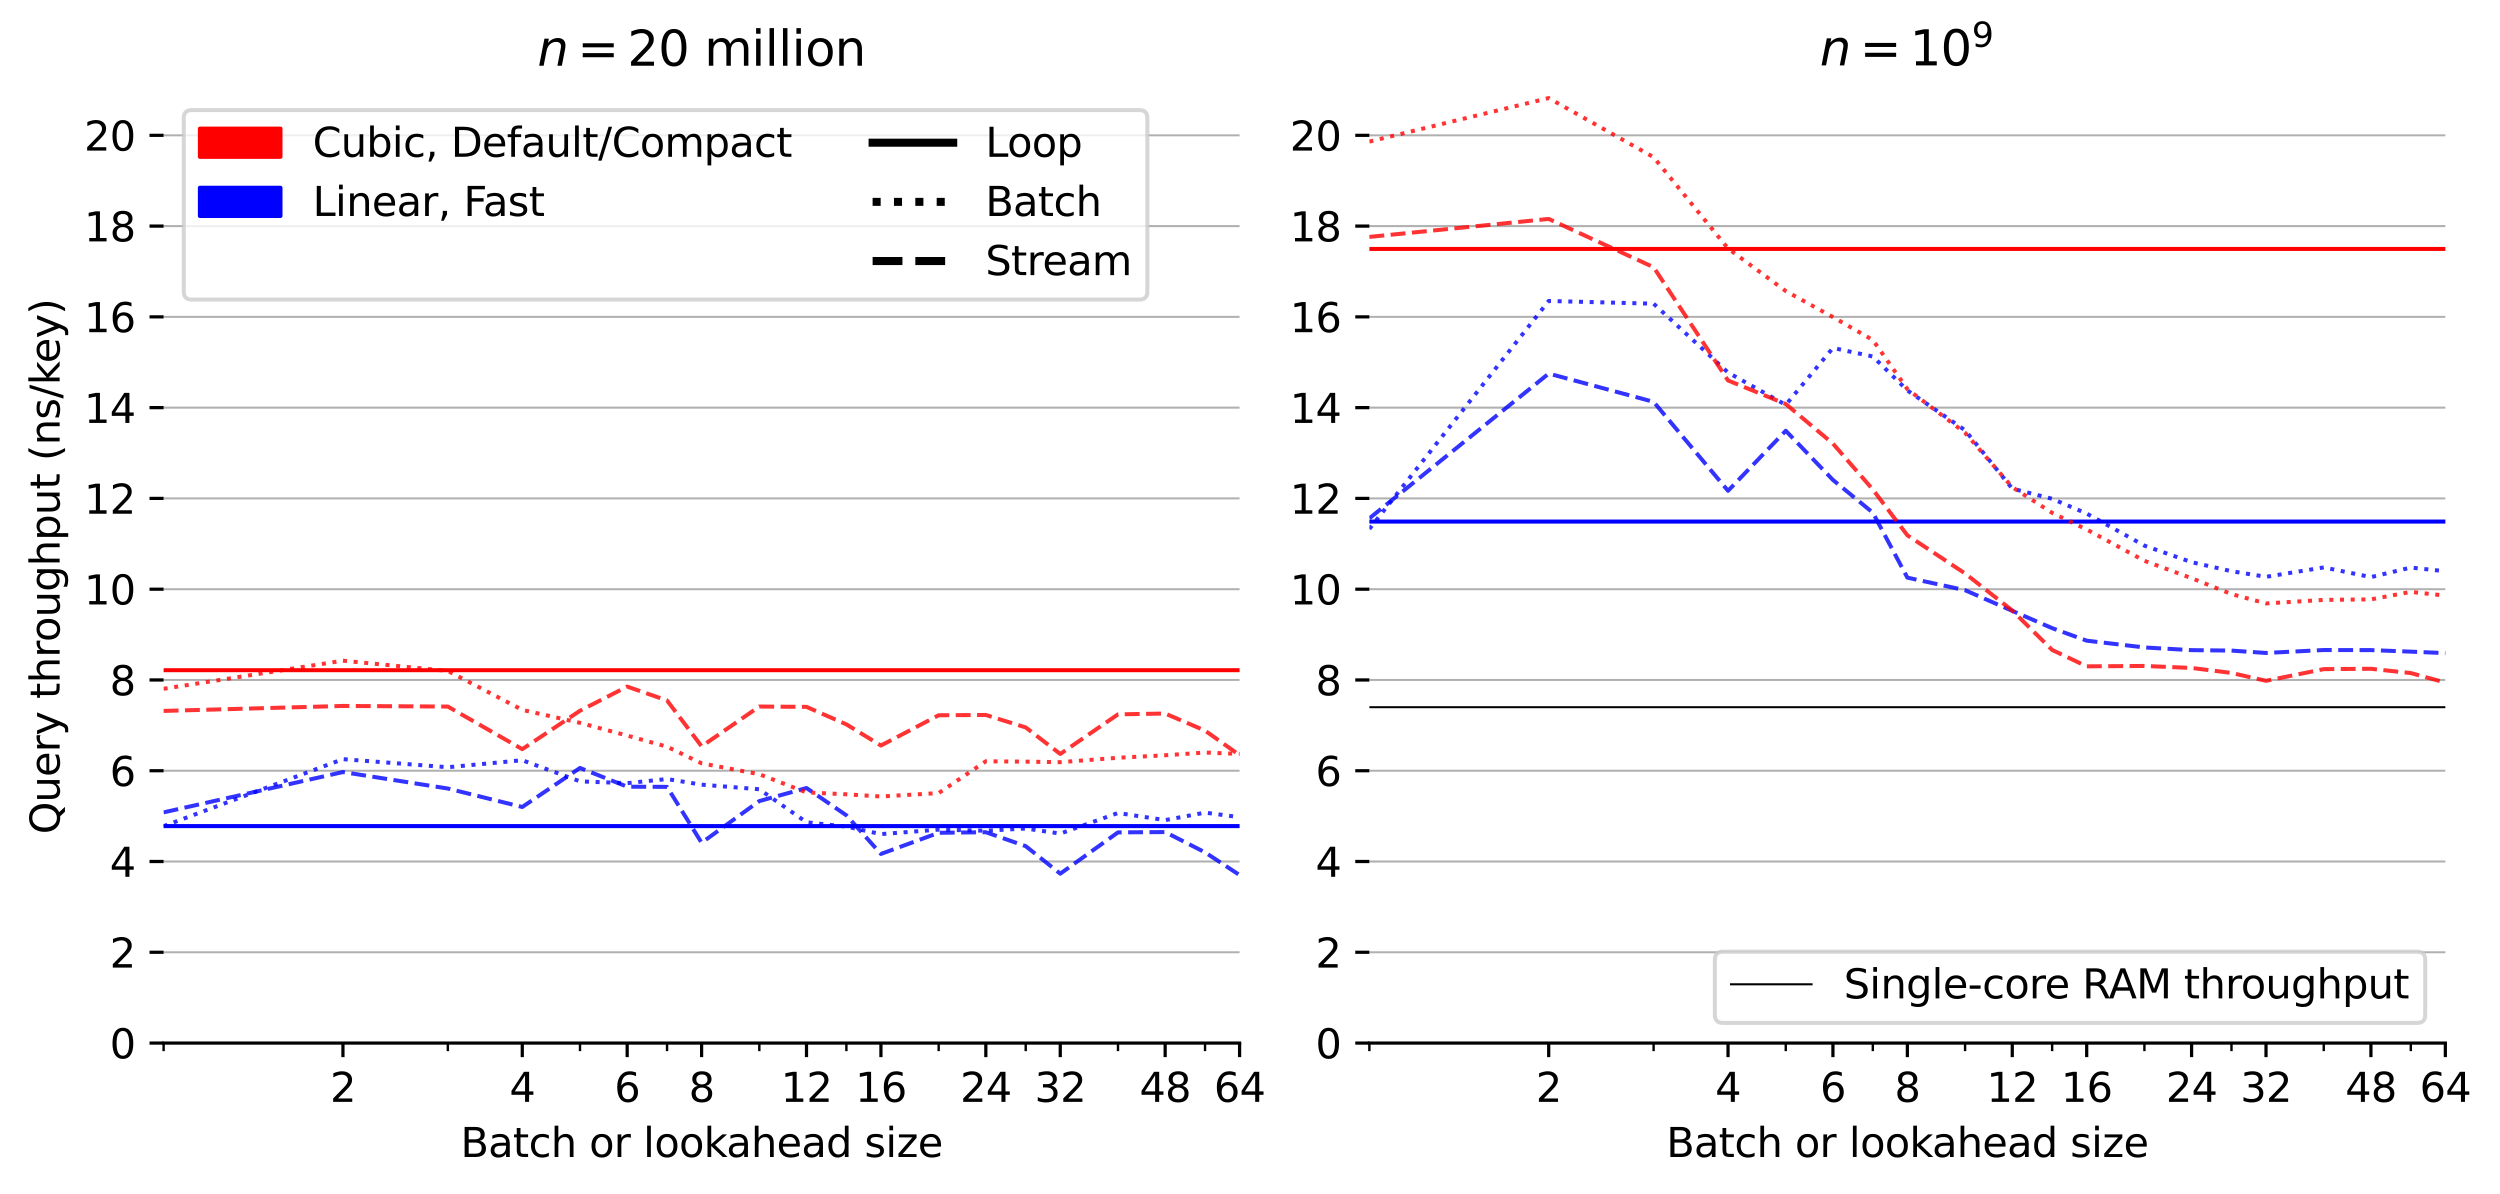<?xml version="1.0" encoding="utf-8" standalone="no"?>
<!DOCTYPE svg PUBLIC "-//W3C//DTD SVG 1.1//EN"
  "http://www.w3.org/Graphics/SVG/1.1/DTD/svg11.dtd">
<svg xmlns:xlink="http://www.w3.org/1999/xlink" width="620.4pt" height="296.4pt" viewBox="0 0 620.4 296.4" xmlns="http://www.w3.org/2000/svg" version="1.1">
 <defs>
  <style type="text/css">*{stroke-linejoin: round; stroke-linecap: butt}</style>
 </defs>
 <g id="figure_1">
  <g id="patch_1">
   <path d="M 0 296.4 
L 620.4 296.4 
L 620.4 0 
L 0 0 
z
" style="fill: #ffffff"/>
  </g>
  <g id="axes_1">
   <g id="patch_2">
    <path d="M 40.603 258.843 
L 307.616 258.843 
L 307.616 22.318 
L 40.603 22.318 
z
" style="fill: #ffffff"/>
   </g>
   <g id="matplotlib.axis_1">
    <g id="xtick_1">
     <g id="line2d_1">
      <defs>
       <path id="m6bf348bbef" d="M 0 0 
L 0 3.5 
" style="stroke: #000000; stroke-width: 0.8"/>
      </defs>
      <g>
       <use xlink:href="#m6bf348bbef" x="85.105" y="258.843" style="stroke: #000000; stroke-width: 0.8"/>
      </g>
     </g>
     <g id="text_1">
      <!-- 2 -->
      <g transform="translate(81.924 273.442) scale(0.1 -0.1)">
       <defs>
        <path id="DejaVuSans-32" d="M 1228 531 
L 3431 531 
L 3431 0 
L 469 0 
L 469 531 
Q 828 903 1448 1529 
Q 2069 2156 2228 2338 
Q 2531 2678 2651 2914 
Q 2772 3150 2772 3378 
Q 2772 3750 2511 3984 
Q 2250 4219 1831 4219 
Q 1534 4219 1204 4116 
Q 875 4013 500 3803 
L 500 4441 
Q 881 4594 1212 4672 
Q 1544 4750 1819 4750 
Q 2544 4750 2975 4387 
Q 3406 4025 3406 3419 
Q 3406 3131 3298 2873 
Q 3191 2616 2906 2266 
Q 2828 2175 2409 1742 
Q 1991 1309 1228 531 
z
" transform="scale(0.016)"/>
       </defs>
       <use xlink:href="#DejaVuSans-32"/>
      </g>
     </g>
    </g>
    <g id="xtick_2">
     <g id="line2d_2">
      <g>
       <use xlink:href="#m6bf348bbef" x="129.608" y="258.843" style="stroke: #000000; stroke-width: 0.8"/>
      </g>
     </g>
     <g id="text_2">
      <!-- 4 -->
      <g transform="translate(126.426 273.442) scale(0.1 -0.1)">
       <defs>
        <path id="DejaVuSans-34" d="M 2419 4116 
L 825 1625 
L 2419 1625 
L 2419 4116 
z
M 2253 4666 
L 3047 4666 
L 3047 1625 
L 3713 1625 
L 3713 1100 
L 3047 1100 
L 3047 0 
L 2419 0 
L 2419 1100 
L 313 1100 
L 313 1709 
L 2253 4666 
z
" transform="scale(0.016)"/>
       </defs>
       <use xlink:href="#DejaVuSans-34"/>
      </g>
     </g>
    </g>
    <g id="xtick_3">
     <g id="line2d_3">
      <g>
       <use xlink:href="#m6bf348bbef" x="155.64" y="258.843" style="stroke: #000000; stroke-width: 0.8"/>
      </g>
     </g>
     <g id="text_3">
      <!-- 6 -->
      <g transform="translate(152.458 273.442) scale(0.1 -0.1)">
       <defs>
        <path id="DejaVuSans-36" d="M 2113 2584 
Q 1688 2584 1439 2293 
Q 1191 2003 1191 1497 
Q 1191 994 1439 701 
Q 1688 409 2113 409 
Q 2538 409 2786 701 
Q 3034 994 3034 1497 
Q 3034 2003 2786 2293 
Q 2538 2584 2113 2584 
z
M 3366 4563 
L 3366 3988 
Q 3128 4100 2886 4159 
Q 2644 4219 2406 4219 
Q 1781 4219 1451 3797 
Q 1122 3375 1075 2522 
Q 1259 2794 1537 2939 
Q 1816 3084 2150 3084 
Q 2853 3084 3261 2657 
Q 3669 2231 3669 1497 
Q 3669 778 3244 343 
Q 2819 -91 2113 -91 
Q 1303 -91 875 529 
Q 447 1150 447 2328 
Q 447 3434 972 4092 
Q 1497 4750 2381 4750 
Q 2619 4750 2861 4703 
Q 3103 4656 3366 4563 
z
" transform="scale(0.016)"/>
       </defs>
       <use xlink:href="#DejaVuSans-36"/>
      </g>
     </g>
    </g>
    <g id="xtick_4">
     <g id="line2d_4">
      <g>
       <use xlink:href="#m6bf348bbef" x="174.11" y="258.843" style="stroke: #000000; stroke-width: 0.8"/>
      </g>
     </g>
     <g id="text_4">
      <!-- 8 -->
      <g transform="translate(170.928 273.442) scale(0.1 -0.1)">
       <defs>
        <path id="DejaVuSans-38" d="M 2034 2216 
Q 1584 2216 1326 1975 
Q 1069 1734 1069 1313 
Q 1069 891 1326 650 
Q 1584 409 2034 409 
Q 2484 409 2743 651 
Q 3003 894 3003 1313 
Q 3003 1734 2745 1975 
Q 2488 2216 2034 2216 
z
M 1403 2484 
Q 997 2584 770 2862 
Q 544 3141 544 3541 
Q 544 4100 942 4425 
Q 1341 4750 2034 4750 
Q 2731 4750 3128 4425 
Q 3525 4100 3525 3541 
Q 3525 3141 3298 2862 
Q 3072 2584 2669 2484 
Q 3125 2378 3379 2068 
Q 3634 1759 3634 1313 
Q 3634 634 3220 271 
Q 2806 -91 2034 -91 
Q 1263 -91 848 271 
Q 434 634 434 1313 
Q 434 1759 690 2068 
Q 947 2378 1403 2484 
z
M 1172 3481 
Q 1172 3119 1398 2916 
Q 1625 2713 2034 2713 
Q 2441 2713 2670 2916 
Q 2900 3119 2900 3481 
Q 2900 3844 2670 4047 
Q 2441 4250 2034 4250 
Q 1625 4250 1398 4047 
Q 1172 3844 1172 3481 
z
" transform="scale(0.016)"/>
       </defs>
       <use xlink:href="#DejaVuSans-38"/>
      </g>
     </g>
    </g>
    <g id="xtick_5">
     <g id="line2d_5">
      <g>
       <use xlink:href="#m6bf348bbef" x="200.142" y="258.843" style="stroke: #000000; stroke-width: 0.8"/>
      </g>
     </g>
     <g id="text_5">
      <!-- 12 -->
      <g transform="translate(193.779 273.442) scale(0.1 -0.1)">
       <defs>
        <path id="DejaVuSans-31" d="M 794 531 
L 1825 531 
L 1825 4091 
L 703 3866 
L 703 4441 
L 1819 4666 
L 2450 4666 
L 2450 531 
L 3481 531 
L 3481 0 
L 794 0 
L 794 531 
z
" transform="scale(0.016)"/>
       </defs>
       <use xlink:href="#DejaVuSans-31"/>
       <use xlink:href="#DejaVuSans-32" transform="translate(63.623 0)"/>
      </g>
     </g>
    </g>
    <g id="xtick_6">
     <g id="line2d_6">
      <g>
       <use xlink:href="#m6bf348bbef" x="218.612" y="258.843" style="stroke: #000000; stroke-width: 0.8"/>
      </g>
     </g>
     <g id="text_6">
      <!-- 16 -->
      <g transform="translate(212.249 273.442) scale(0.1 -0.1)">
       <use xlink:href="#DejaVuSans-31"/>
       <use xlink:href="#DejaVuSans-36" transform="translate(63.623 0)"/>
      </g>
     </g>
    </g>
    <g id="xtick_7">
     <g id="line2d_7">
      <g>
       <use xlink:href="#m6bf348bbef" x="244.644" y="258.843" style="stroke: #000000; stroke-width: 0.8"/>
      </g>
     </g>
     <g id="text_7">
      <!-- 24 -->
      <g transform="translate(238.282 273.442) scale(0.1 -0.1)">
       <use xlink:href="#DejaVuSans-32"/>
       <use xlink:href="#DejaVuSans-34" transform="translate(63.623 0)"/>
      </g>
     </g>
    </g>
    <g id="xtick_8">
     <g id="line2d_8">
      <g>
       <use xlink:href="#m6bf348bbef" x="263.114" y="258.843" style="stroke: #000000; stroke-width: 0.8"/>
      </g>
     </g>
     <g id="text_8">
      <!-- 32 -->
      <g transform="translate(256.752 273.442) scale(0.1 -0.1)">
       <defs>
        <path id="DejaVuSans-33" d="M 2597 2516 
Q 3050 2419 3304 2112 
Q 3559 1806 3559 1356 
Q 3559 666 3084 287 
Q 2609 -91 1734 -91 
Q 1441 -91 1130 -33 
Q 819 25 488 141 
L 488 750 
Q 750 597 1062 519 
Q 1375 441 1716 441 
Q 2309 441 2620 675 
Q 2931 909 2931 1356 
Q 2931 1769 2642 2001 
Q 2353 2234 1838 2234 
L 1294 2234 
L 1294 2753 
L 1863 2753 
Q 2328 2753 2575 2939 
Q 2822 3125 2822 3475 
Q 2822 3834 2567 4026 
Q 2313 4219 1838 4219 
Q 1578 4219 1281 4162 
Q 984 4106 628 3988 
L 628 4550 
Q 988 4650 1302 4700 
Q 1616 4750 1894 4750 
Q 2613 4750 3031 4423 
Q 3450 4097 3450 3541 
Q 3450 3153 3228 2886 
Q 3006 2619 2597 2516 
z
" transform="scale(0.016)"/>
       </defs>
       <use xlink:href="#DejaVuSans-33"/>
       <use xlink:href="#DejaVuSans-32" transform="translate(63.623 0)"/>
      </g>
     </g>
    </g>
    <g id="xtick_9">
     <g id="line2d_9">
      <g>
       <use xlink:href="#m6bf348bbef" x="289.146" y="258.843" style="stroke: #000000; stroke-width: 0.8"/>
      </g>
     </g>
     <g id="text_9">
      <!-- 48 -->
      <g transform="translate(282.784 273.442) scale(0.1 -0.1)">
       <use xlink:href="#DejaVuSans-34"/>
       <use xlink:href="#DejaVuSans-38" transform="translate(63.623 0)"/>
      </g>
     </g>
    </g>
    <g id="xtick_10">
     <g id="line2d_10">
      <g>
       <use xlink:href="#m6bf348bbef" x="307.616" y="258.843" style="stroke: #000000; stroke-width: 0.8"/>
      </g>
     </g>
     <g id="text_10">
      <!-- 64 -->
      <g transform="translate(301.254 273.442) scale(0.1 -0.1)">
       <use xlink:href="#DejaVuSans-36"/>
       <use xlink:href="#DejaVuSans-34" transform="translate(63.623 0)"/>
      </g>
     </g>
    </g>
    <g id="xtick_11">
     <g id="line2d_11">
      <defs>
       <path id="ma2170a8e41" d="M 0 0 
L 0 2 
" style="stroke: #000000; stroke-width: 0.6"/>
      </defs>
      <g>
       <use xlink:href="#ma2170a8e41" x="40.603" y="258.843" style="stroke: #000000; stroke-width: 0.6"/>
      </g>
     </g>
    </g>
    <g id="xtick_12">
     <g id="line2d_12">
      <g>
       <use xlink:href="#ma2170a8e41" x="111.137" y="258.843" style="stroke: #000000; stroke-width: 0.6"/>
      </g>
     </g>
    </g>
    <g id="xtick_13">
     <g id="line2d_13">
      <g>
       <use xlink:href="#ma2170a8e41" x="143.934" y="258.843" style="stroke: #000000; stroke-width: 0.6"/>
      </g>
     </g>
    </g>
    <g id="xtick_14">
     <g id="line2d_14">
      <g>
       <use xlink:href="#ma2170a8e41" x="165.537" y="258.843" style="stroke: #000000; stroke-width: 0.6"/>
      </g>
     </g>
    </g>
    <g id="xtick_15">
     <g id="line2d_15">
      <g>
       <use xlink:href="#ma2170a8e41" x="188.436" y="258.843" style="stroke: #000000; stroke-width: 0.6"/>
      </g>
     </g>
    </g>
    <g id="xtick_16">
     <g id="line2d_16">
      <g>
       <use xlink:href="#ma2170a8e41" x="210.039" y="258.843" style="stroke: #000000; stroke-width: 0.6"/>
      </g>
     </g>
    </g>
    <g id="xtick_17">
     <g id="line2d_17">
      <g>
       <use xlink:href="#ma2170a8e41" x="232.938" y="258.843" style="stroke: #000000; stroke-width: 0.6"/>
      </g>
     </g>
    </g>
    <g id="xtick_18">
     <g id="line2d_18">
      <g>
       <use xlink:href="#ma2170a8e41" x="254.541" y="258.843" style="stroke: #000000; stroke-width: 0.6"/>
      </g>
     </g>
    </g>
    <g id="xtick_19">
     <g id="line2d_19">
      <g>
       <use xlink:href="#ma2170a8e41" x="277.441" y="258.843" style="stroke: #000000; stroke-width: 0.6"/>
      </g>
     </g>
    </g>
    <g id="xtick_20">
     <g id="line2d_20">
      <g>
       <use xlink:href="#ma2170a8e41" x="299.043" y="258.843" style="stroke: #000000; stroke-width: 0.6"/>
      </g>
     </g>
    </g>
    <g id="text_11">
     <!-- Batch or lookahead size -->
     <g transform="translate(114.297 287.12) scale(0.1 -0.1)">
      <defs>
       <path id="DejaVuSans-42" d="M 1259 2228 
L 1259 519 
L 2272 519 
Q 2781 519 3026 730 
Q 3272 941 3272 1375 
Q 3272 1813 3026 2020 
Q 2781 2228 2272 2228 
L 1259 2228 
z
M 1259 4147 
L 1259 2741 
L 2194 2741 
Q 2656 2741 2882 2914 
Q 3109 3088 3109 3444 
Q 3109 3797 2882 3972 
Q 2656 4147 2194 4147 
L 1259 4147 
z
M 628 4666 
L 2241 4666 
Q 2963 4666 3353 4366 
Q 3744 4066 3744 3513 
Q 3744 3084 3544 2831 
Q 3344 2578 2956 2516 
Q 3422 2416 3680 2098 
Q 3938 1781 3938 1306 
Q 3938 681 3513 340 
Q 3088 0 2303 0 
L 628 0 
L 628 4666 
z
" transform="scale(0.016)"/>
       <path id="DejaVuSans-61" d="M 2194 1759 
Q 1497 1759 1228 1600 
Q 959 1441 959 1056 
Q 959 750 1161 570 
Q 1363 391 1709 391 
Q 2188 391 2477 730 
Q 2766 1069 2766 1631 
L 2766 1759 
L 2194 1759 
z
M 3341 1997 
L 3341 0 
L 2766 0 
L 2766 531 
Q 2569 213 2275 61 
Q 1981 -91 1556 -91 
Q 1019 -91 701 211 
Q 384 513 384 1019 
Q 384 1609 779 1909 
Q 1175 2209 1959 2209 
L 2766 2209 
L 2766 2266 
Q 2766 2663 2505 2880 
Q 2244 3097 1772 3097 
Q 1472 3097 1187 3025 
Q 903 2953 641 2809 
L 641 3341 
Q 956 3463 1253 3523 
Q 1550 3584 1831 3584 
Q 2591 3584 2966 3190 
Q 3341 2797 3341 1997 
z
" transform="scale(0.016)"/>
       <path id="DejaVuSans-74" d="M 1172 4494 
L 1172 3500 
L 2356 3500 
L 2356 3053 
L 1172 3053 
L 1172 1153 
Q 1172 725 1289 603 
Q 1406 481 1766 481 
L 2356 481 
L 2356 0 
L 1766 0 
Q 1100 0 847 248 
Q 594 497 594 1153 
L 594 3053 
L 172 3053 
L 172 3500 
L 594 3500 
L 594 4494 
L 1172 4494 
z
" transform="scale(0.016)"/>
       <path id="DejaVuSans-63" d="M 3122 3366 
L 3122 2828 
Q 2878 2963 2633 3030 
Q 2388 3097 2138 3097 
Q 1578 3097 1268 2742 
Q 959 2388 959 1747 
Q 959 1106 1268 751 
Q 1578 397 2138 397 
Q 2388 397 2633 464 
Q 2878 531 3122 666 
L 3122 134 
Q 2881 22 2623 -34 
Q 2366 -91 2075 -91 
Q 1284 -91 818 406 
Q 353 903 353 1747 
Q 353 2603 823 3093 
Q 1294 3584 2113 3584 
Q 2378 3584 2631 3529 
Q 2884 3475 3122 3366 
z
" transform="scale(0.016)"/>
       <path id="DejaVuSans-68" d="M 3513 2113 
L 3513 0 
L 2938 0 
L 2938 2094 
Q 2938 2591 2744 2837 
Q 2550 3084 2163 3084 
Q 1697 3084 1428 2787 
Q 1159 2491 1159 1978 
L 1159 0 
L 581 0 
L 581 4863 
L 1159 4863 
L 1159 2956 
Q 1366 3272 1645 3428 
Q 1925 3584 2291 3584 
Q 2894 3584 3203 3211 
Q 3513 2838 3513 2113 
z
" transform="scale(0.016)"/>
       <path id="DejaVuSans-20" transform="scale(0.016)"/>
       <path id="DejaVuSans-6f" d="M 1959 3097 
Q 1497 3097 1228 2736 
Q 959 2375 959 1747 
Q 959 1119 1226 758 
Q 1494 397 1959 397 
Q 2419 397 2687 759 
Q 2956 1122 2956 1747 
Q 2956 2369 2687 2733 
Q 2419 3097 1959 3097 
z
M 1959 3584 
Q 2709 3584 3137 3096 
Q 3566 2609 3566 1747 
Q 3566 888 3137 398 
Q 2709 -91 1959 -91 
Q 1206 -91 779 398 
Q 353 888 353 1747 
Q 353 2609 779 3096 
Q 1206 3584 1959 3584 
z
" transform="scale(0.016)"/>
       <path id="DejaVuSans-72" d="M 2631 2963 
Q 2534 3019 2420 3045 
Q 2306 3072 2169 3072 
Q 1681 3072 1420 2755 
Q 1159 2438 1159 1844 
L 1159 0 
L 581 0 
L 581 3500 
L 1159 3500 
L 1159 2956 
Q 1341 3275 1631 3429 
Q 1922 3584 2338 3584 
Q 2397 3584 2469 3576 
Q 2541 3569 2628 3553 
L 2631 2963 
z
" transform="scale(0.016)"/>
       <path id="DejaVuSans-6c" d="M 603 4863 
L 1178 4863 
L 1178 0 
L 603 0 
L 603 4863 
z
" transform="scale(0.016)"/>
       <path id="DejaVuSans-6b" d="M 581 4863 
L 1159 4863 
L 1159 1991 
L 2875 3500 
L 3609 3500 
L 1753 1863 
L 3688 0 
L 2938 0 
L 1159 1709 
L 1159 0 
L 581 0 
L 581 4863 
z
" transform="scale(0.016)"/>
       <path id="DejaVuSans-65" d="M 3597 1894 
L 3597 1613 
L 953 1613 
Q 991 1019 1311 708 
Q 1631 397 2203 397 
Q 2534 397 2845 478 
Q 3156 559 3463 722 
L 3463 178 
Q 3153 47 2828 -22 
Q 2503 -91 2169 -91 
Q 1331 -91 842 396 
Q 353 884 353 1716 
Q 353 2575 817 3079 
Q 1281 3584 2069 3584 
Q 2775 3584 3186 3129 
Q 3597 2675 3597 1894 
z
M 3022 2063 
Q 3016 2534 2758 2815 
Q 2500 3097 2075 3097 
Q 1594 3097 1305 2825 
Q 1016 2553 972 2059 
L 3022 2063 
z
" transform="scale(0.016)"/>
       <path id="DejaVuSans-64" d="M 2906 2969 
L 2906 4863 
L 3481 4863 
L 3481 0 
L 2906 0 
L 2906 525 
Q 2725 213 2448 61 
Q 2172 -91 1784 -91 
Q 1150 -91 751 415 
Q 353 922 353 1747 
Q 353 2572 751 3078 
Q 1150 3584 1784 3584 
Q 2172 3584 2448 3432 
Q 2725 3281 2906 2969 
z
M 947 1747 
Q 947 1113 1208 752 
Q 1469 391 1925 391 
Q 2381 391 2643 752 
Q 2906 1113 2906 1747 
Q 2906 2381 2643 2742 
Q 2381 3103 1925 3103 
Q 1469 3103 1208 2742 
Q 947 2381 947 1747 
z
" transform="scale(0.016)"/>
       <path id="DejaVuSans-73" d="M 2834 3397 
L 2834 2853 
Q 2591 2978 2328 3040 
Q 2066 3103 1784 3103 
Q 1356 3103 1142 2972 
Q 928 2841 928 2578 
Q 928 2378 1081 2264 
Q 1234 2150 1697 2047 
L 1894 2003 
Q 2506 1872 2764 1633 
Q 3022 1394 3022 966 
Q 3022 478 2636 193 
Q 2250 -91 1575 -91 
Q 1294 -91 989 -36 
Q 684 19 347 128 
L 347 722 
Q 666 556 975 473 
Q 1284 391 1588 391 
Q 1994 391 2212 530 
Q 2431 669 2431 922 
Q 2431 1156 2273 1281 
Q 2116 1406 1581 1522 
L 1381 1569 
Q 847 1681 609 1914 
Q 372 2147 372 2553 
Q 372 3047 722 3315 
Q 1072 3584 1716 3584 
Q 2034 3584 2315 3537 
Q 2597 3491 2834 3397 
z
" transform="scale(0.016)"/>
       <path id="DejaVuSans-69" d="M 603 3500 
L 1178 3500 
L 1178 0 
L 603 0 
L 603 3500 
z
M 603 4863 
L 1178 4863 
L 1178 4134 
L 603 4134 
L 603 4863 
z
" transform="scale(0.016)"/>
       <path id="DejaVuSans-7a" d="M 353 3500 
L 3084 3500 
L 3084 2975 
L 922 459 
L 3084 459 
L 3084 0 
L 275 0 
L 275 525 
L 2438 3041 
L 353 3041 
L 353 3500 
z
" transform="scale(0.016)"/>
      </defs>
      <use xlink:href="#DejaVuSans-42"/>
      <use xlink:href="#DejaVuSans-61" transform="translate(68.604 0)"/>
      <use xlink:href="#DejaVuSans-74" transform="translate(129.883 0)"/>
      <use xlink:href="#DejaVuSans-63" transform="translate(169.092 0)"/>
      <use xlink:href="#DejaVuSans-68" transform="translate(224.072 0)"/>
      <use xlink:href="#DejaVuSans-20" transform="translate(287.451 0)"/>
      <use xlink:href="#DejaVuSans-6f" transform="translate(319.238 0)"/>
      <use xlink:href="#DejaVuSans-72" transform="translate(380.42 0)"/>
      <use xlink:href="#DejaVuSans-20" transform="translate(421.533 0)"/>
      <use xlink:href="#DejaVuSans-6c" transform="translate(453.32 0)"/>
      <use xlink:href="#DejaVuSans-6f" transform="translate(481.104 0)"/>
      <use xlink:href="#DejaVuSans-6f" transform="translate(542.285 0)"/>
      <use xlink:href="#DejaVuSans-6b" transform="translate(603.467 0)"/>
      <use xlink:href="#DejaVuSans-61" transform="translate(659.627 0)"/>
      <use xlink:href="#DejaVuSans-68" transform="translate(720.906 0)"/>
      <use xlink:href="#DejaVuSans-65" transform="translate(784.285 0)"/>
      <use xlink:href="#DejaVuSans-61" transform="translate(845.809 0)"/>
      <use xlink:href="#DejaVuSans-64" transform="translate(907.088 0)"/>
      <use xlink:href="#DejaVuSans-20" transform="translate(970.564 0)"/>
      <use xlink:href="#DejaVuSans-73" transform="translate(1002.352 0)"/>
      <use xlink:href="#DejaVuSans-69" transform="translate(1054.451 0)"/>
      <use xlink:href="#DejaVuSans-7a" transform="translate(1082.234 0)"/>
      <use xlink:href="#DejaVuSans-65" transform="translate(1134.725 0)"/>
     </g>
    </g>
   </g>
   <g id="matplotlib.axis_2">
    <g id="ytick_1">
     <g id="line2d_21">
      <path d="M 40.603 258.843 
L 307.616 258.843 
" clip-path="url(#pa32a29e785)" style="fill: none; stroke: #b0b0b0; stroke-width: 0.5; stroke-linecap: square"/>
     </g>
     <g id="line2d_22">
      <defs>
       <path id="m72ecc584b4" d="M 0 0 
L -3.5 0 
" style="stroke: #000000; stroke-width: 0.8"/>
      </defs>
      <g>
       <use xlink:href="#m72ecc584b4" x="40.603" y="258.843" style="stroke: #000000; stroke-width: 0.8"/>
      </g>
     </g>
     <g id="text_12">
      <!-- 0 -->
      <g transform="translate(27.241 262.642) scale(0.1 -0.1)">
       <defs>
        <path id="DejaVuSans-30" d="M 2034 4250 
Q 1547 4250 1301 3770 
Q 1056 3291 1056 2328 
Q 1056 1369 1301 889 
Q 1547 409 2034 409 
Q 2525 409 2770 889 
Q 3016 1369 3016 2328 
Q 3016 3291 2770 3770 
Q 2525 4250 2034 4250 
z
M 2034 4750 
Q 2819 4750 3233 4129 
Q 3647 3509 3647 2328 
Q 3647 1150 3233 529 
Q 2819 -91 2034 -91 
Q 1250 -91 836 529 
Q 422 1150 422 2328 
Q 422 3509 836 4129 
Q 1250 4750 2034 4750 
z
" transform="scale(0.016)"/>
       </defs>
       <use xlink:href="#DejaVuSans-30"/>
      </g>
     </g>
    </g>
    <g id="ytick_2">
     <g id="line2d_23">
      <path d="M 40.603 236.317 
L 307.616 236.317 
" clip-path="url(#pa32a29e785)" style="fill: none; stroke: #b0b0b0; stroke-width: 0.5; stroke-linecap: square"/>
     </g>
     <g id="line2d_24">
      <g>
       <use xlink:href="#m72ecc584b4" x="40.603" y="236.317" style="stroke: #000000; stroke-width: 0.8"/>
      </g>
     </g>
     <g id="text_13">
      <!-- 2 -->
      <g transform="translate(27.241 240.116) scale(0.1 -0.1)">
       <use xlink:href="#DejaVuSans-32"/>
      </g>
     </g>
    </g>
    <g id="ytick_3">
     <g id="line2d_25">
      <path d="M 40.603 213.791 
L 307.616 213.791 
" clip-path="url(#pa32a29e785)" style="fill: none; stroke: #b0b0b0; stroke-width: 0.5; stroke-linecap: square"/>
     </g>
     <g id="line2d_26">
      <g>
       <use xlink:href="#m72ecc584b4" x="40.603" y="213.791" style="stroke: #000000; stroke-width: 0.8"/>
      </g>
     </g>
     <g id="text_14">
      <!-- 4 -->
      <g transform="translate(27.241 217.59) scale(0.1 -0.1)">
       <use xlink:href="#DejaVuSans-34"/>
      </g>
     </g>
    </g>
    <g id="ytick_4">
     <g id="line2d_27">
      <path d="M 40.603 191.265 
L 307.616 191.265 
" clip-path="url(#pa32a29e785)" style="fill: none; stroke: #b0b0b0; stroke-width: 0.5; stroke-linecap: square"/>
     </g>
     <g id="line2d_28">
      <g>
       <use xlink:href="#m72ecc584b4" x="40.603" y="191.265" style="stroke: #000000; stroke-width: 0.8"/>
      </g>
     </g>
     <g id="text_15">
      <!-- 6 -->
      <g transform="translate(27.241 195.064) scale(0.1 -0.1)">
       <use xlink:href="#DejaVuSans-36"/>
      </g>
     </g>
    </g>
    <g id="ytick_5">
     <g id="line2d_29">
      <path d="M 40.603 168.738 
L 307.616 168.738 
" clip-path="url(#pa32a29e785)" style="fill: none; stroke: #b0b0b0; stroke-width: 0.5; stroke-linecap: square"/>
     </g>
     <g id="line2d_30">
      <g>
       <use xlink:href="#m72ecc584b4" x="40.603" y="168.738" style="stroke: #000000; stroke-width: 0.8"/>
      </g>
     </g>
     <g id="text_16">
      <!-- 8 -->
      <g transform="translate(27.241 172.538) scale(0.1 -0.1)">
       <use xlink:href="#DejaVuSans-38"/>
      </g>
     </g>
    </g>
    <g id="ytick_6">
     <g id="line2d_31">
      <path d="M 40.603 146.212 
L 307.616 146.212 
" clip-path="url(#pa32a29e785)" style="fill: none; stroke: #b0b0b0; stroke-width: 0.5; stroke-linecap: square"/>
     </g>
     <g id="line2d_32">
      <g>
       <use xlink:href="#m72ecc584b4" x="40.603" y="146.212" style="stroke: #000000; stroke-width: 0.8"/>
      </g>
     </g>
     <g id="text_17">
      <!-- 10 -->
      <g transform="translate(20.878 150.011) scale(0.1 -0.1)">
       <use xlink:href="#DejaVuSans-31"/>
       <use xlink:href="#DejaVuSans-30" transform="translate(63.623 0)"/>
      </g>
     </g>
    </g>
    <g id="ytick_7">
     <g id="line2d_33">
      <path d="M 40.603 123.686 
L 307.616 123.686 
" clip-path="url(#pa32a29e785)" style="fill: none; stroke: #b0b0b0; stroke-width: 0.5; stroke-linecap: square"/>
     </g>
     <g id="line2d_34">
      <g>
       <use xlink:href="#m72ecc584b4" x="40.603" y="123.686" style="stroke: #000000; stroke-width: 0.8"/>
      </g>
     </g>
     <g id="text_18">
      <!-- 12 -->
      <g transform="translate(20.878 127.485) scale(0.1 -0.1)">
       <use xlink:href="#DejaVuSans-31"/>
       <use xlink:href="#DejaVuSans-32" transform="translate(63.623 0)"/>
      </g>
     </g>
    </g>
    <g id="ytick_8">
     <g id="line2d_35">
      <path d="M 40.603 101.16 
L 307.616 101.16 
" clip-path="url(#pa32a29e785)" style="fill: none; stroke: #b0b0b0; stroke-width: 0.5; stroke-linecap: square"/>
     </g>
     <g id="line2d_36">
      <g>
       <use xlink:href="#m72ecc584b4" x="40.603" y="101.16" style="stroke: #000000; stroke-width: 0.8"/>
      </g>
     </g>
     <g id="text_19">
      <!-- 14 -->
      <g transform="translate(20.878 104.959) scale(0.1 -0.1)">
       <use xlink:href="#DejaVuSans-31"/>
       <use xlink:href="#DejaVuSans-34" transform="translate(63.623 0)"/>
      </g>
     </g>
    </g>
    <g id="ytick_9">
     <g id="line2d_37">
      <path d="M 40.603 78.634 
L 307.616 78.634 
" clip-path="url(#pa32a29e785)" style="fill: none; stroke: #b0b0b0; stroke-width: 0.5; stroke-linecap: square"/>
     </g>
     <g id="line2d_38">
      <g>
       <use xlink:href="#m72ecc584b4" x="40.603" y="78.634" style="stroke: #000000; stroke-width: 0.8"/>
      </g>
     </g>
     <g id="text_20">
      <!-- 16 -->
      <g transform="translate(20.878 82.433) scale(0.1 -0.1)">
       <use xlink:href="#DejaVuSans-31"/>
       <use xlink:href="#DejaVuSans-36" transform="translate(63.623 0)"/>
      </g>
     </g>
    </g>
    <g id="ytick_10">
     <g id="line2d_39">
      <path d="M 40.603 56.107 
L 307.616 56.107 
" clip-path="url(#pa32a29e785)" style="fill: none; stroke: #b0b0b0; stroke-width: 0.5; stroke-linecap: square"/>
     </g>
     <g id="line2d_40">
      <g>
       <use xlink:href="#m72ecc584b4" x="40.603" y="56.107" style="stroke: #000000; stroke-width: 0.8"/>
      </g>
     </g>
     <g id="text_21">
      <!-- 18 -->
      <g transform="translate(20.878 59.907) scale(0.1 -0.1)">
       <use xlink:href="#DejaVuSans-31"/>
       <use xlink:href="#DejaVuSans-38" transform="translate(63.623 0)"/>
      </g>
     </g>
    </g>
    <g id="ytick_11">
     <g id="line2d_41">
      <path d="M 40.603 33.581 
L 307.616 33.581 
" clip-path="url(#pa32a29e785)" style="fill: none; stroke: #b0b0b0; stroke-width: 0.5; stroke-linecap: square"/>
     </g>
     <g id="line2d_42">
      <g>
       <use xlink:href="#m72ecc584b4" x="40.603" y="33.581" style="stroke: #000000; stroke-width: 0.8"/>
      </g>
     </g>
     <g id="text_22">
      <!-- 20 -->
      <g transform="translate(20.878 37.38) scale(0.1 -0.1)">
       <use xlink:href="#DejaVuSans-32"/>
       <use xlink:href="#DejaVuSans-30" transform="translate(63.623 0)"/>
      </g>
     </g>
    </g>
    <g id="text_23">
     <!-- Query throughput (ns/key) -->
     <g transform="translate(14.798 207.01) rotate(-90) scale(0.1 -0.1)">
      <defs>
       <path id="DejaVuSans-51" d="M 2522 4238 
Q 1834 4238 1429 3725 
Q 1025 3213 1025 2328 
Q 1025 1447 1429 934 
Q 1834 422 2522 422 
Q 3209 422 3611 934 
Q 4013 1447 4013 2328 
Q 4013 3213 3611 3725 
Q 3209 4238 2522 4238 
z
M 3406 84 
L 4238 -825 
L 3475 -825 
L 2784 -78 
Q 2681 -84 2626 -87 
Q 2572 -91 2522 -91 
Q 1538 -91 948 567 
Q 359 1225 359 2328 
Q 359 3434 948 4092 
Q 1538 4750 2522 4750 
Q 3503 4750 4090 4092 
Q 4678 3434 4678 2328 
Q 4678 1516 4351 937 
Q 4025 359 3406 84 
z
" transform="scale(0.016)"/>
       <path id="DejaVuSans-75" d="M 544 1381 
L 544 3500 
L 1119 3500 
L 1119 1403 
Q 1119 906 1312 657 
Q 1506 409 1894 409 
Q 2359 409 2629 706 
Q 2900 1003 2900 1516 
L 2900 3500 
L 3475 3500 
L 3475 0 
L 2900 0 
L 2900 538 
Q 2691 219 2414 64 
Q 2138 -91 1772 -91 
Q 1169 -91 856 284 
Q 544 659 544 1381 
z
M 1991 3584 
L 1991 3584 
z
" transform="scale(0.016)"/>
       <path id="DejaVuSans-79" d="M 2059 -325 
Q 1816 -950 1584 -1140 
Q 1353 -1331 966 -1331 
L 506 -1331 
L 506 -850 
L 844 -850 
Q 1081 -850 1212 -737 
Q 1344 -625 1503 -206 
L 1606 56 
L 191 3500 
L 800 3500 
L 1894 763 
L 2988 3500 
L 3597 3500 
L 2059 -325 
z
" transform="scale(0.016)"/>
       <path id="DejaVuSans-67" d="M 2906 1791 
Q 2906 2416 2648 2759 
Q 2391 3103 1925 3103 
Q 1463 3103 1205 2759 
Q 947 2416 947 1791 
Q 947 1169 1205 825 
Q 1463 481 1925 481 
Q 2391 481 2648 825 
Q 2906 1169 2906 1791 
z
M 3481 434 
Q 3481 -459 3084 -895 
Q 2688 -1331 1869 -1331 
Q 1566 -1331 1297 -1286 
Q 1028 -1241 775 -1147 
L 775 -588 
Q 1028 -725 1275 -790 
Q 1522 -856 1778 -856 
Q 2344 -856 2625 -561 
Q 2906 -266 2906 331 
L 2906 616 
Q 2728 306 2450 153 
Q 2172 0 1784 0 
Q 1141 0 747 490 
Q 353 981 353 1791 
Q 353 2603 747 3093 
Q 1141 3584 1784 3584 
Q 2172 3584 2450 3431 
Q 2728 3278 2906 2969 
L 2906 3500 
L 3481 3500 
L 3481 434 
z
" transform="scale(0.016)"/>
       <path id="DejaVuSans-70" d="M 1159 525 
L 1159 -1331 
L 581 -1331 
L 581 3500 
L 1159 3500 
L 1159 2969 
Q 1341 3281 1617 3432 
Q 1894 3584 2278 3584 
Q 2916 3584 3314 3078 
Q 3713 2572 3713 1747 
Q 3713 922 3314 415 
Q 2916 -91 2278 -91 
Q 1894 -91 1617 61 
Q 1341 213 1159 525 
z
M 3116 1747 
Q 3116 2381 2855 2742 
Q 2594 3103 2138 3103 
Q 1681 3103 1420 2742 
Q 1159 2381 1159 1747 
Q 1159 1113 1420 752 
Q 1681 391 2138 391 
Q 2594 391 2855 752 
Q 3116 1113 3116 1747 
z
" transform="scale(0.016)"/>
       <path id="DejaVuSans-28" d="M 1984 4856 
Q 1566 4138 1362 3434 
Q 1159 2731 1159 2009 
Q 1159 1288 1364 580 
Q 1569 -128 1984 -844 
L 1484 -844 
Q 1016 -109 783 600 
Q 550 1309 550 2009 
Q 550 2706 781 3412 
Q 1013 4119 1484 4856 
L 1984 4856 
z
" transform="scale(0.016)"/>
       <path id="DejaVuSans-6e" d="M 3513 2113 
L 3513 0 
L 2938 0 
L 2938 2094 
Q 2938 2591 2744 2837 
Q 2550 3084 2163 3084 
Q 1697 3084 1428 2787 
Q 1159 2491 1159 1978 
L 1159 0 
L 581 0 
L 581 3500 
L 1159 3500 
L 1159 2956 
Q 1366 3272 1645 3428 
Q 1925 3584 2291 3584 
Q 2894 3584 3203 3211 
Q 3513 2838 3513 2113 
z
" transform="scale(0.016)"/>
       <path id="DejaVuSans-2f" d="M 1625 4666 
L 2156 4666 
L 531 -594 
L 0 -594 
L 1625 4666 
z
" transform="scale(0.016)"/>
       <path id="DejaVuSans-29" d="M 513 4856 
L 1013 4856 
Q 1481 4119 1714 3412 
Q 1947 2706 1947 2009 
Q 1947 1309 1714 600 
Q 1481 -109 1013 -844 
L 513 -844 
Q 928 -128 1133 580 
Q 1338 1288 1338 2009 
Q 1338 2731 1133 3434 
Q 928 4138 513 4856 
z
" transform="scale(0.016)"/>
      </defs>
      <use xlink:href="#DejaVuSans-51"/>
      <use xlink:href="#DejaVuSans-75" transform="translate(78.711 0)"/>
      <use xlink:href="#DejaVuSans-65" transform="translate(142.09 0)"/>
      <use xlink:href="#DejaVuSans-72" transform="translate(203.613 0)"/>
      <use xlink:href="#DejaVuSans-79" transform="translate(244.727 0)"/>
      <use xlink:href="#DejaVuSans-20" transform="translate(303.906 0)"/>
      <use xlink:href="#DejaVuSans-74" transform="translate(335.693 0)"/>
      <use xlink:href="#DejaVuSans-68" transform="translate(374.902 0)"/>
      <use xlink:href="#DejaVuSans-72" transform="translate(438.281 0)"/>
      <use xlink:href="#DejaVuSans-6f" transform="translate(477.145 0)"/>
      <use xlink:href="#DejaVuSans-75" transform="translate(538.326 0)"/>
      <use xlink:href="#DejaVuSans-67" transform="translate(601.705 0)"/>
      <use xlink:href="#DejaVuSans-68" transform="translate(665.182 0)"/>
      <use xlink:href="#DejaVuSans-70" transform="translate(728.561 0)"/>
      <use xlink:href="#DejaVuSans-75" transform="translate(792.037 0)"/>
      <use xlink:href="#DejaVuSans-74" transform="translate(855.416 0)"/>
      <use xlink:href="#DejaVuSans-20" transform="translate(894.625 0)"/>
      <use xlink:href="#DejaVuSans-28" transform="translate(926.412 0)"/>
      <use xlink:href="#DejaVuSans-6e" transform="translate(965.426 0)"/>
      <use xlink:href="#DejaVuSans-73" transform="translate(1028.805 0)"/>
      <use xlink:href="#DejaVuSans-2f" transform="translate(1080.904 0)"/>
      <use xlink:href="#DejaVuSans-6b" transform="translate(1114.596 0)"/>
      <use xlink:href="#DejaVuSans-65" transform="translate(1168.881 0)"/>
      <use xlink:href="#DejaVuSans-79" transform="translate(1230.404 0)"/>
      <use xlink:href="#DejaVuSans-29" transform="translate(1289.584 0)"/>
     </g>
    </g>
   </g>
   <g id="line2d_43">
    <path d="M 40.603 205.018 
L 85.105 188.388 
L 111.137 190.398 
L 129.608 188.66 
L 143.934 193.91 
L 155.64 194.349 
L 165.537 193.323 
L 174.11 194.722 
L 188.436 195.864 
L 200.142 204.055 
L 210.039 205.132 
L 218.612 206.995 
L 232.938 205.88 
L 244.644 206.151 
L 254.541 205.602 
L 263.114 206.862 
L 277.441 201.755 
L 289.146 203.519 
L 299.043 201.662 
L 307.616 202.792 
" clip-path="url(#pa32a29e785)" style="fill: none; stroke-dasharray: 1,1.65; stroke-dashoffset: 0; stroke: #0000ff; stroke-opacity: 0.8"/>
   </g>
   <g id="line2d_44">
    <path clip-path="url(#pa32a29e785)" style="fill: none; stroke: #0000ff; stroke-opacity: 0.8; stroke-linecap: square"/>
   </g>
   <g id="line2d_45">
    <path d="M 40.603 205.003 
L 307.616 205.003 
" clip-path="url(#pa32a29e785)" style="fill: none; stroke: #0000ff; stroke-linecap: square"/>
   </g>
   <g id="line2d_46">
    <path d="M 40.603 201.599 
L 85.105 191.594 
L 111.137 195.681 
L 129.608 200.263 
L 143.934 190.574 
L 155.64 195.227 
L 165.537 195.269 
L 174.11 209.142 
L 188.436 198.793 
L 200.142 195.552 
L 210.039 202.328 
L 218.612 211.914 
L 232.938 206.666 
L 244.644 206.522 
L 254.541 209.979 
L 263.114 216.811 
L 277.441 206.565 
L 289.146 206.485 
L 299.043 211.519 
L 307.616 217.153 
" clip-path="url(#pa32a29e785)" style="fill: none; stroke-dasharray: 3.7,1.6; stroke-dashoffset: 0; stroke: #0000ff; stroke-opacity: 0.8"/>
   </g>
   <g id="line2d_47">
    <path d="M 40.603 170.927 
L 85.105 163.956 
L 111.137 166.496 
L 129.608 176.167 
L 143.934 179.381 
L 155.64 182.546 
L 165.537 185.302 
L 174.11 189.427 
L 188.436 192.137 
L 200.142 196.646 
L 210.039 197.116 
L 218.612 197.657 
L 232.938 196.811 
L 244.644 188.922 
L 254.541 189.01 
L 263.114 189.14 
L 277.441 188.05 
L 289.146 187.43 
L 299.043 186.75 
L 307.616 187.092 
" clip-path="url(#pa32a29e785)" style="fill: none; stroke-dasharray: 1,1.65; stroke-dashoffset: 0; stroke: #ff0000; stroke-opacity: 0.8"/>
   </g>
   <g id="line2d_48">
    <path clip-path="url(#pa32a29e785)" style="fill: none; stroke: #ff0000; stroke-opacity: 0.8; stroke-linecap: square"/>
   </g>
   <g id="line2d_49">
    <path d="M 40.603 166.32 
L 307.616 166.32 
" clip-path="url(#pa32a29e785)" style="fill: none; stroke: #ff0000; stroke-linecap: square"/>
   </g>
   <g id="line2d_50">
    <path d="M 40.603 176.423 
L 85.105 175.189 
L 111.137 175.34 
L 129.608 185.915 
L 143.934 176.38 
L 155.64 170.386 
L 165.537 173.833 
L 174.11 185.214 
L 188.436 175.332 
L 200.142 175.417 
L 210.039 179.76 
L 218.612 185.008 
L 232.938 177.499 
L 244.644 177.427 
L 254.541 180.52 
L 263.114 187.102 
L 277.441 177.273 
L 289.146 177.066 
L 299.043 181.314 
L 307.616 187.395 
" clip-path="url(#pa32a29e785)" style="fill: none; stroke-dasharray: 3.7,1.6; stroke-dashoffset: 0; stroke: #ff0000; stroke-opacity: 0.8"/>
   </g>
   <g id="patch_3">
    <path d="M 40.603 258.843 
L 307.616 258.843 
" style="fill: none; stroke: #000000; stroke-width: 0.8; stroke-linejoin: miter; stroke-linecap: square"/>
   </g>
   <g id="text_24">
    <!-- $n = 20$ million -->
    <g transform="translate(133.37 16.318) scale(0.12 -0.12)">
     <defs>
      <path id="DejaVuSans-Oblique-6e" d="M 3566 2113 
L 3156 0 
L 2578 0 
L 2988 2091 
Q 3016 2238 3031 2350 
Q 3047 2463 3047 2528 
Q 3047 2791 2881 2937 
Q 2716 3084 2419 3084 
Q 1956 3084 1622 2776 
Q 1288 2469 1184 1941 
L 800 0 
L 225 0 
L 903 3500 
L 1478 3500 
L 1363 2950 
Q 1603 3253 1940 3418 
Q 2278 3584 2650 3584 
Q 3113 3584 3367 3334 
Q 3622 3084 3622 2631 
Q 3622 2519 3608 2391 
Q 3594 2263 3566 2113 
z
" transform="scale(0.016)"/>
      <path id="DejaVuSans-3d" d="M 678 2906 
L 4684 2906 
L 4684 2381 
L 678 2381 
L 678 2906 
z
M 678 1631 
L 4684 1631 
L 4684 1100 
L 678 1100 
L 678 1631 
z
" transform="scale(0.016)"/>
      <path id="DejaVuSans-6d" d="M 3328 2828 
Q 3544 3216 3844 3400 
Q 4144 3584 4550 3584 
Q 5097 3584 5394 3201 
Q 5691 2819 5691 2113 
L 5691 0 
L 5113 0 
L 5113 2094 
Q 5113 2597 4934 2840 
Q 4756 3084 4391 3084 
Q 3944 3084 3684 2787 
Q 3425 2491 3425 1978 
L 3425 0 
L 2847 0 
L 2847 2094 
Q 2847 2600 2669 2842 
Q 2491 3084 2119 3084 
Q 1678 3084 1418 2786 
Q 1159 2488 1159 1978 
L 1159 0 
L 581 0 
L 581 3500 
L 1159 3500 
L 1159 2956 
Q 1356 3278 1631 3431 
Q 1906 3584 2284 3584 
Q 2666 3584 2933 3390 
Q 3200 3197 3328 2828 
z
" transform="scale(0.016)"/>
     </defs>
     <use xlink:href="#DejaVuSans-Oblique-6e" transform="translate(0 0.016)"/>
     <use xlink:href="#DejaVuSans-3d" transform="translate(82.861 0.016)"/>
     <use xlink:href="#DejaVuSans-32" transform="translate(186.133 0.016)"/>
     <use xlink:href="#DejaVuSans-30" transform="translate(249.756 0.016)"/>
     <use xlink:href="#DejaVuSans-20" transform="translate(313.379 0.016)"/>
     <use xlink:href="#DejaVuSans-6d" transform="translate(345.166 0.016)"/>
     <use xlink:href="#DejaVuSans-69" transform="translate(442.578 0.016)"/>
     <use xlink:href="#DejaVuSans-6c" transform="translate(470.361 0.016)"/>
     <use xlink:href="#DejaVuSans-6c" transform="translate(498.145 0.016)"/>
     <use xlink:href="#DejaVuSans-69" transform="translate(525.928 0.016)"/>
     <use xlink:href="#DejaVuSans-6f" transform="translate(553.711 0.016)"/>
     <use xlink:href="#DejaVuSans-6e" transform="translate(614.893 0.016)"/>
    </g>
   </g>
   <g id="legend_1">
    <g id="patch_4">
     <path d="M 47.603 74.353 
L 282.725 74.353 
Q 284.725 74.353 284.725 72.353 
L 284.725 29.318 
Q 284.725 27.318 282.725 27.318 
L 47.603 27.318 
Q 45.603 27.318 45.603 29.318 
L 45.603 72.353 
Q 45.603 74.353 47.603 74.353 
z
" style="fill: #ffffff; opacity: 0.8; stroke: #cccccc; stroke-linejoin: miter"/>
    </g>
    <g id="patch_5">
     <path d="M 49.603 38.917 
L 69.603 38.917 
L 69.603 31.917 
L 49.603 31.917 
z
" style="fill: #ff0000; stroke: #ff0000; stroke-linejoin: miter"/>
    </g>
    <g id="text_25">
     <!-- Cubic, Default/Compact -->
     <g transform="translate(77.603 38.917) scale(0.1 -0.1)">
      <defs>
       <path id="DejaVuSans-43" d="M 4122 4306 
L 4122 3641 
Q 3803 3938 3442 4084 
Q 3081 4231 2675 4231 
Q 1875 4231 1450 3742 
Q 1025 3253 1025 2328 
Q 1025 1406 1450 917 
Q 1875 428 2675 428 
Q 3081 428 3442 575 
Q 3803 722 4122 1019 
L 4122 359 
Q 3791 134 3420 21 
Q 3050 -91 2638 -91 
Q 1578 -91 968 557 
Q 359 1206 359 2328 
Q 359 3453 968 4101 
Q 1578 4750 2638 4750 
Q 3056 4750 3426 4639 
Q 3797 4528 4122 4306 
z
" transform="scale(0.016)"/>
       <path id="DejaVuSans-62" d="M 3116 1747 
Q 3116 2381 2855 2742 
Q 2594 3103 2138 3103 
Q 1681 3103 1420 2742 
Q 1159 2381 1159 1747 
Q 1159 1113 1420 752 
Q 1681 391 2138 391 
Q 2594 391 2855 752 
Q 3116 1113 3116 1747 
z
M 1159 2969 
Q 1341 3281 1617 3432 
Q 1894 3584 2278 3584 
Q 2916 3584 3314 3078 
Q 3713 2572 3713 1747 
Q 3713 922 3314 415 
Q 2916 -91 2278 -91 
Q 1894 -91 1617 61 
Q 1341 213 1159 525 
L 1159 0 
L 581 0 
L 581 4863 
L 1159 4863 
L 1159 2969 
z
" transform="scale(0.016)"/>
       <path id="DejaVuSans-2c" d="M 750 794 
L 1409 794 
L 1409 256 
L 897 -744 
L 494 -744 
L 750 256 
L 750 794 
z
" transform="scale(0.016)"/>
       <path id="DejaVuSans-44" d="M 1259 4147 
L 1259 519 
L 2022 519 
Q 2988 519 3436 956 
Q 3884 1394 3884 2338 
Q 3884 3275 3436 3711 
Q 2988 4147 2022 4147 
L 1259 4147 
z
M 628 4666 
L 1925 4666 
Q 3281 4666 3915 4102 
Q 4550 3538 4550 2338 
Q 4550 1131 3912 565 
Q 3275 0 1925 0 
L 628 0 
L 628 4666 
z
" transform="scale(0.016)"/>
       <path id="DejaVuSans-66" d="M 2375 4863 
L 2375 4384 
L 1825 4384 
Q 1516 4384 1395 4259 
Q 1275 4134 1275 3809 
L 1275 3500 
L 2222 3500 
L 2222 3053 
L 1275 3053 
L 1275 0 
L 697 0 
L 697 3053 
L 147 3053 
L 147 3500 
L 697 3500 
L 697 3744 
Q 697 4328 969 4595 
Q 1241 4863 1831 4863 
L 2375 4863 
z
" transform="scale(0.016)"/>
      </defs>
      <use xlink:href="#DejaVuSans-43"/>
      <use xlink:href="#DejaVuSans-75" transform="translate(69.824 0)"/>
      <use xlink:href="#DejaVuSans-62" transform="translate(133.203 0)"/>
      <use xlink:href="#DejaVuSans-69" transform="translate(196.68 0)"/>
      <use xlink:href="#DejaVuSans-63" transform="translate(224.463 0)"/>
      <use xlink:href="#DejaVuSans-2c" transform="translate(279.443 0)"/>
      <use xlink:href="#DejaVuSans-20" transform="translate(311.23 0)"/>
      <use xlink:href="#DejaVuSans-44" transform="translate(343.018 0)"/>
      <use xlink:href="#DejaVuSans-65" transform="translate(420.02 0)"/>
      <use xlink:href="#DejaVuSans-66" transform="translate(481.543 0)"/>
      <use xlink:href="#DejaVuSans-61" transform="translate(516.748 0)"/>
      <use xlink:href="#DejaVuSans-75" transform="translate(578.027 0)"/>
      <use xlink:href="#DejaVuSans-6c" transform="translate(641.406 0)"/>
      <use xlink:href="#DejaVuSans-74" transform="translate(669.189 0)"/>
      <use xlink:href="#DejaVuSans-2f" transform="translate(708.398 0)"/>
      <use xlink:href="#DejaVuSans-43" transform="translate(742.09 0)"/>
      <use xlink:href="#DejaVuSans-6f" transform="translate(811.914 0)"/>
      <use xlink:href="#DejaVuSans-6d" transform="translate(873.096 0)"/>
      <use xlink:href="#DejaVuSans-70" transform="translate(970.508 0)"/>
      <use xlink:href="#DejaVuSans-61" transform="translate(1033.984 0)"/>
      <use xlink:href="#DejaVuSans-63" transform="translate(1095.264 0)"/>
      <use xlink:href="#DejaVuSans-74" transform="translate(1150.244 0)"/>
     </g>
    </g>
    <g id="patch_6">
     <path d="M 49.603 53.595 
L 69.603 53.595 
L 69.603 46.595 
L 49.603 46.595 
z
" style="fill: #0000ff; stroke: #0000ff; stroke-linejoin: miter"/>
    </g>
    <g id="text_26">
     <!-- Linear, Fast -->
     <g transform="translate(77.603 53.595) scale(0.1 -0.1)">
      <defs>
       <path id="DejaVuSans-4c" d="M 628 4666 
L 1259 4666 
L 1259 531 
L 3531 531 
L 3531 0 
L 628 0 
L 628 4666 
z
" transform="scale(0.016)"/>
       <path id="DejaVuSans-46" d="M 628 4666 
L 3309 4666 
L 3309 4134 
L 1259 4134 
L 1259 2759 
L 3109 2759 
L 3109 2228 
L 1259 2228 
L 1259 0 
L 628 0 
L 628 4666 
z
" transform="scale(0.016)"/>
      </defs>
      <use xlink:href="#DejaVuSans-4c"/>
      <use xlink:href="#DejaVuSans-69" transform="translate(55.713 0)"/>
      <use xlink:href="#DejaVuSans-6e" transform="translate(83.496 0)"/>
      <use xlink:href="#DejaVuSans-65" transform="translate(146.875 0)"/>
      <use xlink:href="#DejaVuSans-61" transform="translate(208.398 0)"/>
      <use xlink:href="#DejaVuSans-72" transform="translate(269.678 0)"/>
      <use xlink:href="#DejaVuSans-2c" transform="translate(310.791 0)"/>
      <use xlink:href="#DejaVuSans-20" transform="translate(342.578 0)"/>
      <use xlink:href="#DejaVuSans-46" transform="translate(374.365 0)"/>
      <use xlink:href="#DejaVuSans-61" transform="translate(422.76 0)"/>
      <use xlink:href="#DejaVuSans-73" transform="translate(484.039 0)"/>
      <use xlink:href="#DejaVuSans-74" transform="translate(536.139 0)"/>
     </g>
    </g>
    <g id="line2d_51">
     <path d="M 49.603 64.773 
L 59.603 64.773 
L 69.603 64.773 
" style="fill: none"/>
    </g>
    <g id="line2d_52">
     <path d="M 216.548 35.417 
L 226.548 35.417 
L 236.548 35.417 
" style="fill: none; stroke: #000000; stroke-width: 2; stroke-linecap: square"/>
    </g>
    <g id="text_27">
     <!-- Loop -->
     <g transform="translate(244.548 38.917) scale(0.1 -0.1)">
      <use xlink:href="#DejaVuSans-4c"/>
      <use xlink:href="#DejaVuSans-6f" transform="translate(53.963 0)"/>
      <use xlink:href="#DejaVuSans-6f" transform="translate(115.145 0)"/>
      <use xlink:href="#DejaVuSans-70" transform="translate(176.326 0)"/>
     </g>
    </g>
    <g id="line2d_53">
     <path d="M 216.548 50.095 
L 226.548 50.095 
L 236.548 50.095 
" style="fill: none; stroke-dasharray: 2,3.3; stroke-dashoffset: 0; stroke: #000000; stroke-width: 2"/>
    </g>
    <g id="text_28">
     <!-- Batch -->
     <g transform="translate(244.548 53.595) scale(0.1 -0.1)">
      <use xlink:href="#DejaVuSans-42"/>
      <use xlink:href="#DejaVuSans-61" transform="translate(68.604 0)"/>
      <use xlink:href="#DejaVuSans-74" transform="translate(129.883 0)"/>
      <use xlink:href="#DejaVuSans-63" transform="translate(169.092 0)"/>
      <use xlink:href="#DejaVuSans-68" transform="translate(224.072 0)"/>
     </g>
    </g>
    <g id="line2d_54">
     <path d="M 216.548 64.773 
L 226.548 64.773 
L 236.548 64.773 
" style="fill: none; stroke-dasharray: 7.4,3.2; stroke-dashoffset: 0; stroke: #000000; stroke-width: 2"/>
    </g>
    <g id="text_29">
     <!-- Stream -->
     <g transform="translate(244.548 68.273) scale(0.1 -0.1)">
      <defs>
       <path id="DejaVuSans-53" d="M 3425 4513 
L 3425 3897 
Q 3066 4069 2747 4153 
Q 2428 4238 2131 4238 
Q 1616 4238 1336 4038 
Q 1056 3838 1056 3469 
Q 1056 3159 1242 3001 
Q 1428 2844 1947 2747 
L 2328 2669 
Q 3034 2534 3370 2195 
Q 3706 1856 3706 1288 
Q 3706 609 3251 259 
Q 2797 -91 1919 -91 
Q 1588 -91 1214 -16 
Q 841 59 441 206 
L 441 856 
Q 825 641 1194 531 
Q 1563 422 1919 422 
Q 2459 422 2753 634 
Q 3047 847 3047 1241 
Q 3047 1584 2836 1778 
Q 2625 1972 2144 2069 
L 1759 2144 
Q 1053 2284 737 2584 
Q 422 2884 422 3419 
Q 422 4038 858 4394 
Q 1294 4750 2059 4750 
Q 2388 4750 2728 4690 
Q 3069 4631 3425 4513 
z
" transform="scale(0.016)"/>
      </defs>
      <use xlink:href="#DejaVuSans-53"/>
      <use xlink:href="#DejaVuSans-74" transform="translate(63.477 0)"/>
      <use xlink:href="#DejaVuSans-72" transform="translate(102.686 0)"/>
      <use xlink:href="#DejaVuSans-65" transform="translate(141.549 0)"/>
      <use xlink:href="#DejaVuSans-61" transform="translate(203.072 0)"/>
      <use xlink:href="#DejaVuSans-6d" transform="translate(264.352 0)"/>
     </g>
    </g>
   </g>
  </g>
  <g id="axes_2">
   <g id="patch_7">
    <path d="M 339.824 258.843 
L 606.837 258.843 
L 606.837 22.318 
L 339.824 22.318 
z
" style="fill: #ffffff"/>
   </g>
   <g id="matplotlib.axis_3">
    <g id="xtick_21">
     <g id="line2d_55">
      <g>
       <use xlink:href="#m6bf348bbef" x="384.326" y="258.843" style="stroke: #000000; stroke-width: 0.8"/>
      </g>
     </g>
     <g id="text_30">
      <!-- 2 -->
      <g transform="translate(381.145 273.442) scale(0.1 -0.1)">
       <use xlink:href="#DejaVuSans-32"/>
      </g>
     </g>
    </g>
    <g id="xtick_22">
     <g id="line2d_56">
      <g>
       <use xlink:href="#m6bf348bbef" x="428.828" y="258.843" style="stroke: #000000; stroke-width: 0.8"/>
      </g>
     </g>
     <g id="text_31">
      <!-- 4 -->
      <g transform="translate(425.647 273.442) scale(0.1 -0.1)">
       <use xlink:href="#DejaVuSans-34"/>
      </g>
     </g>
    </g>
    <g id="xtick_23">
     <g id="line2d_57">
      <g>
       <use xlink:href="#m6bf348bbef" x="454.86" y="258.843" style="stroke: #000000; stroke-width: 0.8"/>
      </g>
     </g>
     <g id="text_32">
      <!-- 6 -->
      <g transform="translate(451.679 273.442) scale(0.1 -0.1)">
       <use xlink:href="#DejaVuSans-36"/>
      </g>
     </g>
    </g>
    <g id="xtick_24">
     <g id="line2d_58">
      <g>
       <use xlink:href="#m6bf348bbef" x="473.33" y="258.843" style="stroke: #000000; stroke-width: 0.8"/>
      </g>
     </g>
     <g id="text_33">
      <!-- 8 -->
      <g transform="translate(470.149 273.442) scale(0.1 -0.1)">
       <use xlink:href="#DejaVuSans-38"/>
      </g>
     </g>
    </g>
    <g id="xtick_25">
     <g id="line2d_59">
      <g>
       <use xlink:href="#m6bf348bbef" x="499.363" y="258.843" style="stroke: #000000; stroke-width: 0.8"/>
      </g>
     </g>
     <g id="text_34">
      <!-- 12 -->
      <g transform="translate(493 273.442) scale(0.1 -0.1)">
       <use xlink:href="#DejaVuSans-31"/>
       <use xlink:href="#DejaVuSans-32" transform="translate(63.623 0)"/>
      </g>
     </g>
    </g>
    <g id="xtick_26">
     <g id="line2d_60">
      <g>
       <use xlink:href="#m6bf348bbef" x="517.833" y="258.843" style="stroke: #000000; stroke-width: 0.8"/>
      </g>
     </g>
     <g id="text_35">
      <!-- 16 -->
      <g transform="translate(511.47 273.442) scale(0.1 -0.1)">
       <use xlink:href="#DejaVuSans-31"/>
       <use xlink:href="#DejaVuSans-36" transform="translate(63.623 0)"/>
      </g>
     </g>
    </g>
    <g id="xtick_27">
     <g id="line2d_61">
      <g>
       <use xlink:href="#m6bf348bbef" x="543.865" y="258.843" style="stroke: #000000; stroke-width: 0.8"/>
      </g>
     </g>
     <g id="text_36">
      <!-- 24 -->
      <g transform="translate(537.502 273.442) scale(0.1 -0.1)">
       <use xlink:href="#DejaVuSans-32"/>
       <use xlink:href="#DejaVuSans-34" transform="translate(63.623 0)"/>
      </g>
     </g>
    </g>
    <g id="xtick_28">
     <g id="line2d_62">
      <g>
       <use xlink:href="#m6bf348bbef" x="562.335" y="258.843" style="stroke: #000000; stroke-width: 0.8"/>
      </g>
     </g>
     <g id="text_37">
      <!-- 32 -->
      <g transform="translate(555.972 273.442) scale(0.1 -0.1)">
       <use xlink:href="#DejaVuSans-33"/>
       <use xlink:href="#DejaVuSans-32" transform="translate(63.623 0)"/>
      </g>
     </g>
    </g>
    <g id="xtick_29">
     <g id="line2d_63">
      <g>
       <use xlink:href="#m6bf348bbef" x="588.367" y="258.843" style="stroke: #000000; stroke-width: 0.8"/>
      </g>
     </g>
     <g id="text_38">
      <!-- 48 -->
      <g transform="translate(582.004 273.442) scale(0.1 -0.1)">
       <use xlink:href="#DejaVuSans-34"/>
       <use xlink:href="#DejaVuSans-38" transform="translate(63.623 0)"/>
      </g>
     </g>
    </g>
    <g id="xtick_30">
     <g id="line2d_64">
      <g>
       <use xlink:href="#m6bf348bbef" x="606.837" y="258.843" style="stroke: #000000; stroke-width: 0.8"/>
      </g>
     </g>
     <g id="text_39">
      <!-- 64 -->
      <g transform="translate(600.475 273.442) scale(0.1 -0.1)">
       <use xlink:href="#DejaVuSans-36"/>
       <use xlink:href="#DejaVuSans-34" transform="translate(63.623 0)"/>
      </g>
     </g>
    </g>
    <g id="xtick_31">
     <g id="line2d_65">
      <g>
       <use xlink:href="#ma2170a8e41" x="339.824" y="258.843" style="stroke: #000000; stroke-width: 0.6"/>
      </g>
     </g>
    </g>
    <g id="xtick_32">
     <g id="line2d_66">
      <g>
       <use xlink:href="#ma2170a8e41" x="410.358" y="258.843" style="stroke: #000000; stroke-width: 0.6"/>
      </g>
     </g>
    </g>
    <g id="xtick_33">
     <g id="line2d_67">
      <g>
       <use xlink:href="#ma2170a8e41" x="443.155" y="258.843" style="stroke: #000000; stroke-width: 0.6"/>
      </g>
     </g>
    </g>
    <g id="xtick_34">
     <g id="line2d_68">
      <g>
       <use xlink:href="#ma2170a8e41" x="464.757" y="258.843" style="stroke: #000000; stroke-width: 0.6"/>
      </g>
     </g>
    </g>
    <g id="xtick_35">
     <g id="line2d_69">
      <g>
       <use xlink:href="#ma2170a8e41" x="487.657" y="258.843" style="stroke: #000000; stroke-width: 0.6"/>
      </g>
     </g>
    </g>
    <g id="xtick_36">
     <g id="line2d_70">
      <g>
       <use xlink:href="#ma2170a8e41" x="509.259" y="258.843" style="stroke: #000000; stroke-width: 0.6"/>
      </g>
     </g>
    </g>
    <g id="xtick_37">
     <g id="line2d_71">
      <g>
       <use xlink:href="#ma2170a8e41" x="532.159" y="258.843" style="stroke: #000000; stroke-width: 0.6"/>
      </g>
     </g>
    </g>
    <g id="xtick_38">
     <g id="line2d_72">
      <g>
       <use xlink:href="#ma2170a8e41" x="553.762" y="258.843" style="stroke: #000000; stroke-width: 0.6"/>
      </g>
     </g>
    </g>
    <g id="xtick_39">
     <g id="line2d_73">
      <g>
       <use xlink:href="#ma2170a8e41" x="576.661" y="258.843" style="stroke: #000000; stroke-width: 0.6"/>
      </g>
     </g>
    </g>
    <g id="xtick_40">
     <g id="line2d_74">
      <g>
       <use xlink:href="#ma2170a8e41" x="598.264" y="258.843" style="stroke: #000000; stroke-width: 0.6"/>
      </g>
     </g>
    </g>
    <g id="text_40">
     <!-- Batch or lookahead size -->
     <g transform="translate(413.518 287.12) scale(0.1 -0.1)">
      <use xlink:href="#DejaVuSans-42"/>
      <use xlink:href="#DejaVuSans-61" transform="translate(68.604 0)"/>
      <use xlink:href="#DejaVuSans-74" transform="translate(129.883 0)"/>
      <use xlink:href="#DejaVuSans-63" transform="translate(169.092 0)"/>
      <use xlink:href="#DejaVuSans-68" transform="translate(224.072 0)"/>
      <use xlink:href="#DejaVuSans-20" transform="translate(287.451 0)"/>
      <use xlink:href="#DejaVuSans-6f" transform="translate(319.238 0)"/>
      <use xlink:href="#DejaVuSans-72" transform="translate(380.42 0)"/>
      <use xlink:href="#DejaVuSans-20" transform="translate(421.533 0)"/>
      <use xlink:href="#DejaVuSans-6c" transform="translate(453.32 0)"/>
      <use xlink:href="#DejaVuSans-6f" transform="translate(481.104 0)"/>
      <use xlink:href="#DejaVuSans-6f" transform="translate(542.285 0)"/>
      <use xlink:href="#DejaVuSans-6b" transform="translate(603.467 0)"/>
      <use xlink:href="#DejaVuSans-61" transform="translate(659.627 0)"/>
      <use xlink:href="#DejaVuSans-68" transform="translate(720.906 0)"/>
      <use xlink:href="#DejaVuSans-65" transform="translate(784.285 0)"/>
      <use xlink:href="#DejaVuSans-61" transform="translate(845.809 0)"/>
      <use xlink:href="#DejaVuSans-64" transform="translate(907.088 0)"/>
      <use xlink:href="#DejaVuSans-20" transform="translate(970.564 0)"/>
      <use xlink:href="#DejaVuSans-73" transform="translate(1002.352 0)"/>
      <use xlink:href="#DejaVuSans-69" transform="translate(1054.451 0)"/>
      <use xlink:href="#DejaVuSans-7a" transform="translate(1082.234 0)"/>
      <use xlink:href="#DejaVuSans-65" transform="translate(1134.725 0)"/>
     </g>
    </g>
   </g>
   <g id="matplotlib.axis_4">
    <g id="ytick_12">
     <g id="line2d_75">
      <path d="M 339.824 258.843 
L 606.837 258.843 
" clip-path="url(#p9e66ab526a)" style="fill: none; stroke: #b0b0b0; stroke-width: 0.5; stroke-linecap: square"/>
     </g>
     <g id="line2d_76">
      <g>
       <use xlink:href="#m72ecc584b4" x="339.824" y="258.843" style="stroke: #000000; stroke-width: 0.8"/>
      </g>
     </g>
     <g id="text_41">
      <!-- 0 -->
      <g transform="translate(326.461 262.642) scale(0.1 -0.1)">
       <use xlink:href="#DejaVuSans-30"/>
      </g>
     </g>
    </g>
    <g id="ytick_13">
     <g id="line2d_77">
      <path d="M 339.824 236.317 
L 606.837 236.317 
" clip-path="url(#p9e66ab526a)" style="fill: none; stroke: #b0b0b0; stroke-width: 0.5; stroke-linecap: square"/>
     </g>
     <g id="line2d_78">
      <g>
       <use xlink:href="#m72ecc584b4" x="339.824" y="236.317" style="stroke: #000000; stroke-width: 0.8"/>
      </g>
     </g>
     <g id="text_42">
      <!-- 2 -->
      <g transform="translate(326.461 240.116) scale(0.1 -0.1)">
       <use xlink:href="#DejaVuSans-32"/>
      </g>
     </g>
    </g>
    <g id="ytick_14">
     <g id="line2d_79">
      <path d="M 339.824 213.791 
L 606.837 213.791 
" clip-path="url(#p9e66ab526a)" style="fill: none; stroke: #b0b0b0; stroke-width: 0.5; stroke-linecap: square"/>
     </g>
     <g id="line2d_80">
      <g>
       <use xlink:href="#m72ecc584b4" x="339.824" y="213.791" style="stroke: #000000; stroke-width: 0.8"/>
      </g>
     </g>
     <g id="text_43">
      <!-- 4 -->
      <g transform="translate(326.461 217.59) scale(0.1 -0.1)">
       <use xlink:href="#DejaVuSans-34"/>
      </g>
     </g>
    </g>
    <g id="ytick_15">
     <g id="line2d_81">
      <path d="M 339.824 191.265 
L 606.837 191.265 
" clip-path="url(#p9e66ab526a)" style="fill: none; stroke: #b0b0b0; stroke-width: 0.5; stroke-linecap: square"/>
     </g>
     <g id="line2d_82">
      <g>
       <use xlink:href="#m72ecc584b4" x="339.824" y="191.265" style="stroke: #000000; stroke-width: 0.8"/>
      </g>
     </g>
     <g id="text_44">
      <!-- 6 -->
      <g transform="translate(326.461 195.064) scale(0.1 -0.1)">
       <use xlink:href="#DejaVuSans-36"/>
      </g>
     </g>
    </g>
    <g id="ytick_16">
     <g id="line2d_83">
      <path d="M 339.824 168.738 
L 606.837 168.738 
" clip-path="url(#p9e66ab526a)" style="fill: none; stroke: #b0b0b0; stroke-width: 0.5; stroke-linecap: square"/>
     </g>
     <g id="line2d_84">
      <g>
       <use xlink:href="#m72ecc584b4" x="339.824" y="168.738" style="stroke: #000000; stroke-width: 0.8"/>
      </g>
     </g>
     <g id="text_45">
      <!-- 8 -->
      <g transform="translate(326.461 172.538) scale(0.1 -0.1)">
       <use xlink:href="#DejaVuSans-38"/>
      </g>
     </g>
    </g>
    <g id="ytick_17">
     <g id="line2d_85">
      <path d="M 339.824 146.212 
L 606.837 146.212 
" clip-path="url(#p9e66ab526a)" style="fill: none; stroke: #b0b0b0; stroke-width: 0.5; stroke-linecap: square"/>
     </g>
     <g id="line2d_86">
      <g>
       <use xlink:href="#m72ecc584b4" x="339.824" y="146.212" style="stroke: #000000; stroke-width: 0.8"/>
      </g>
     </g>
     <g id="text_46">
      <!-- 10 -->
      <g transform="translate(320.099 150.011) scale(0.1 -0.1)">
       <use xlink:href="#DejaVuSans-31"/>
       <use xlink:href="#DejaVuSans-30" transform="translate(63.623 0)"/>
      </g>
     </g>
    </g>
    <g id="ytick_18">
     <g id="line2d_87">
      <path d="M 339.824 123.686 
L 606.837 123.686 
" clip-path="url(#p9e66ab526a)" style="fill: none; stroke: #b0b0b0; stroke-width: 0.5; stroke-linecap: square"/>
     </g>
     <g id="line2d_88">
      <g>
       <use xlink:href="#m72ecc584b4" x="339.824" y="123.686" style="stroke: #000000; stroke-width: 0.8"/>
      </g>
     </g>
     <g id="text_47">
      <!-- 12 -->
      <g transform="translate(320.099 127.485) scale(0.1 -0.1)">
       <use xlink:href="#DejaVuSans-31"/>
       <use xlink:href="#DejaVuSans-32" transform="translate(63.623 0)"/>
      </g>
     </g>
    </g>
    <g id="ytick_19">
     <g id="line2d_89">
      <path d="M 339.824 101.16 
L 606.837 101.16 
" clip-path="url(#p9e66ab526a)" style="fill: none; stroke: #b0b0b0; stroke-width: 0.5; stroke-linecap: square"/>
     </g>
     <g id="line2d_90">
      <g>
       <use xlink:href="#m72ecc584b4" x="339.824" y="101.16" style="stroke: #000000; stroke-width: 0.8"/>
      </g>
     </g>
     <g id="text_48">
      <!-- 14 -->
      <g transform="translate(320.099 104.959) scale(0.1 -0.1)">
       <use xlink:href="#DejaVuSans-31"/>
       <use xlink:href="#DejaVuSans-34" transform="translate(63.623 0)"/>
      </g>
     </g>
    </g>
    <g id="ytick_20">
     <g id="line2d_91">
      <path d="M 339.824 78.634 
L 606.837 78.634 
" clip-path="url(#p9e66ab526a)" style="fill: none; stroke: #b0b0b0; stroke-width: 0.5; stroke-linecap: square"/>
     </g>
     <g id="line2d_92">
      <g>
       <use xlink:href="#m72ecc584b4" x="339.824" y="78.634" style="stroke: #000000; stroke-width: 0.8"/>
      </g>
     </g>
     <g id="text_49">
      <!-- 16 -->
      <g transform="translate(320.099 82.433) scale(0.1 -0.1)">
       <use xlink:href="#DejaVuSans-31"/>
       <use xlink:href="#DejaVuSans-36" transform="translate(63.623 0)"/>
      </g>
     </g>
    </g>
    <g id="ytick_21">
     <g id="line2d_93">
      <path d="M 339.824 56.107 
L 606.837 56.107 
" clip-path="url(#p9e66ab526a)" style="fill: none; stroke: #b0b0b0; stroke-width: 0.5; stroke-linecap: square"/>
     </g>
     <g id="line2d_94">
      <g>
       <use xlink:href="#m72ecc584b4" x="339.824" y="56.107" style="stroke: #000000; stroke-width: 0.8"/>
      </g>
     </g>
     <g id="text_50">
      <!-- 18 -->
      <g transform="translate(320.099 59.907) scale(0.1 -0.1)">
       <use xlink:href="#DejaVuSans-31"/>
       <use xlink:href="#DejaVuSans-38" transform="translate(63.623 0)"/>
      </g>
     </g>
    </g>
    <g id="ytick_22">
     <g id="line2d_95">
      <path d="M 339.824 33.581 
L 606.837 33.581 
" clip-path="url(#p9e66ab526a)" style="fill: none; stroke: #b0b0b0; stroke-width: 0.5; stroke-linecap: square"/>
     </g>
     <g id="line2d_96">
      <g>
       <use xlink:href="#m72ecc584b4" x="339.824" y="33.581" style="stroke: #000000; stroke-width: 0.8"/>
      </g>
     </g>
     <g id="text_51">
      <!-- 20 -->
      <g transform="translate(320.099 37.38) scale(0.1 -0.1)">
       <use xlink:href="#DejaVuSans-32"/>
       <use xlink:href="#DejaVuSans-30" transform="translate(63.623 0)"/>
      </g>
     </g>
    </g>
   </g>
   <g id="line2d_97">
    <path d="M 339.824 131.268 
L 384.326 74.686 
L 410.358 75.364 
L 428.828 92.44 
L 443.155 100.475 
L 454.86 86.346 
L 464.757 88.465 
L 473.33 96.882 
L 487.657 106.77 
L 499.363 121.253 
L 509.259 123.781 
L 517.833 127.447 
L 532.159 135.407 
L 543.865 139.511 
L 553.762 141.751 
L 562.335 143.144 
L 576.661 140.81 
L 588.367 143.215 
L 598.264 140.844 
L 606.837 141.764 
" clip-path="url(#p9e66ab526a)" style="fill: none; stroke-dasharray: 1,1.65; stroke-dashoffset: 0; stroke: #0000ff; stroke-opacity: 0.8"/>
   </g>
   <g id="line2d_98">
    <path clip-path="url(#p9e66ab526a)" style="fill: none; stroke: #0000ff; stroke-opacity: 0.8; stroke-linecap: square"/>
   </g>
   <g id="line2d_99">
    <path d="M 339.824 129.436 
L 606.837 129.436 
" clip-path="url(#p9e66ab526a)" style="fill: none; stroke: #0000ff; stroke-linecap: square"/>
   </g>
   <g id="line2d_100">
    <path d="M 339.824 128.625 
L 384.326 92.708 
L 410.358 99.721 
L 428.828 121.8 
L 443.155 106.897 
L 454.86 119.101 
L 464.757 127.219 
L 473.33 143.347 
L 487.657 146.468 
L 499.363 151.591 
L 509.259 155.883 
L 517.833 158.987 
L 532.159 160.671 
L 543.865 161.339 
L 553.762 161.45 
L 562.335 162.038 
L 576.661 161.31 
L 588.367 161.331 
L 598.264 161.712 
L 606.837 162.078 
" clip-path="url(#p9e66ab526a)" style="fill: none; stroke-dasharray: 3.7,1.6; stroke-dashoffset: 0; stroke: #0000ff; stroke-opacity: 0.8"/>
   </g>
   <g id="line2d_101">
    <path d="M 339.824 35.134 
L 384.326 24.337 
L 410.358 39.013 
L 428.828 61.673 
L 443.155 72.238 
L 454.86 78.687 
L 464.757 84.379 
L 473.33 96.558 
L 487.657 107.418 
L 499.363 120.896 
L 509.259 127.27 
L 517.833 131.398 
L 532.159 139.176 
L 543.865 143.481 
L 553.762 147.426 
L 562.335 149.751 
L 576.661 148.871 
L 588.367 148.742 
L 598.264 146.883 
L 606.837 147.809 
" clip-path="url(#p9e66ab526a)" style="fill: none; stroke-dasharray: 1,1.65; stroke-dashoffset: 0; stroke: #ff0000; stroke-opacity: 0.8"/>
   </g>
   <g id="line2d_102">
    <path clip-path="url(#p9e66ab526a)" style="fill: none; stroke: #ff0000; stroke-opacity: 0.8; stroke-linecap: square"/>
   </g>
   <g id="line2d_103">
    <path d="M 339.824 61.779 
L 606.837 61.779 
" clip-path="url(#p9e66ab526a)" style="fill: none; stroke: #ff0000; stroke-linecap: square"/>
   </g>
   <g id="line2d_104">
    <path d="M 339.824 58.79 
L 384.326 54.33 
L 410.358 66.316 
L 428.828 94.419 
L 443.155 100.264 
L 454.86 110.093 
L 464.757 121.476 
L 473.33 132.84 
L 487.657 142.312 
L 499.363 151.51 
L 509.259 161.297 
L 517.833 165.36 
L 532.159 165.265 
L 543.865 165.755 
L 553.762 166.999 
L 562.335 168.951 
L 576.661 166.051 
L 588.367 165.965 
L 598.264 167.027 
L 606.837 169.386 
" clip-path="url(#p9e66ab526a)" style="fill: none; stroke-dasharray: 3.7,1.6; stroke-dashoffset: 0; stroke: #ff0000; stroke-opacity: 0.8"/>
   </g>
   <g id="line2d_105">
    <path d="M 339.824 175.496 
L 606.837 175.496 
" clip-path="url(#p9e66ab526a)" style="fill: none; stroke: #000000; stroke-width: 0.5; stroke-linecap: square"/>
   </g>
   <g id="patch_8">
    <path d="M 339.824 258.843 
L 606.837 258.843 
" style="fill: none; stroke: #000000; stroke-width: 0.8; stroke-linejoin: miter; stroke-linecap: square"/>
   </g>
   <g id="text_52">
    <!-- $n = 10^9$ -->
    <g transform="translate(451.61 16.318) scale(0.12 -0.12)">
     <defs>
      <path id="DejaVuSans-39" d="M 703 97 
L 703 672 
Q 941 559 1184 500 
Q 1428 441 1663 441 
Q 2288 441 2617 861 
Q 2947 1281 2994 2138 
Q 2813 1869 2534 1725 
Q 2256 1581 1919 1581 
Q 1219 1581 811 2004 
Q 403 2428 403 3163 
Q 403 3881 828 4315 
Q 1253 4750 1959 4750 
Q 2769 4750 3195 4129 
Q 3622 3509 3622 2328 
Q 3622 1225 3098 567 
Q 2575 -91 1691 -91 
Q 1453 -91 1209 -44 
Q 966 3 703 97 
z
M 1959 2075 
Q 2384 2075 2632 2365 
Q 2881 2656 2881 3163 
Q 2881 3666 2632 3958 
Q 2384 4250 1959 4250 
Q 1534 4250 1286 3958 
Q 1038 3666 1038 3163 
Q 1038 2656 1286 2365 
Q 1534 2075 1959 2075 
z
" transform="scale(0.016)"/>
     </defs>
     <use xlink:href="#DejaVuSans-Oblique-6e" transform="translate(0 0.766)"/>
     <use xlink:href="#DejaVuSans-3d" transform="translate(82.861 0.766)"/>
     <use xlink:href="#DejaVuSans-31" transform="translate(186.133 0.766)"/>
     <use xlink:href="#DejaVuSans-30" transform="translate(249.756 0.766)"/>
     <use xlink:href="#DejaVuSans-39" transform="translate(314.336 39.047) scale(0.7)"/>
    </g>
   </g>
   <g id="legend_2">
    <g id="patch_9">
     <path d="M 427.564 253.843 
L 599.837 253.843 
Q 601.837 253.843 601.837 251.843 
L 601.837 238.165 
Q 601.837 236.165 599.837 236.165 
L 427.564 236.165 
Q 425.564 236.165 425.564 238.165 
L 425.564 251.843 
Q 425.564 253.843 427.564 253.843 
z
" style="fill: #ffffff; opacity: 0.8; stroke: #cccccc; stroke-linejoin: miter"/>
    </g>
    <g id="line2d_106">
     <path d="M 429.564 244.264 
L 439.564 244.264 
L 449.564 244.264 
" style="fill: none; stroke: #000000; stroke-width: 0.5; stroke-linecap: square"/>
    </g>
    <g id="text_53">
     <!-- Single-core RAM throughput -->
     <g transform="translate(457.564 247.764) scale(0.1 -0.1)">
      <defs>
       <path id="DejaVuSans-2d" d="M 313 2009 
L 1997 2009 
L 1997 1497 
L 313 1497 
L 313 2009 
z
" transform="scale(0.016)"/>
       <path id="DejaVuSans-52" d="M 2841 2188 
Q 3044 2119 3236 1894 
Q 3428 1669 3622 1275 
L 4263 0 
L 3584 0 
L 2988 1197 
Q 2756 1666 2539 1819 
Q 2322 1972 1947 1972 
L 1259 1972 
L 1259 0 
L 628 0 
L 628 4666 
L 2053 4666 
Q 2853 4666 3247 4331 
Q 3641 3997 3641 3322 
Q 3641 2881 3436 2590 
Q 3231 2300 2841 2188 
z
M 1259 4147 
L 1259 2491 
L 2053 2491 
Q 2509 2491 2742 2702 
Q 2975 2913 2975 3322 
Q 2975 3731 2742 3939 
Q 2509 4147 2053 4147 
L 1259 4147 
z
" transform="scale(0.016)"/>
       <path id="DejaVuSans-41" d="M 2188 4044 
L 1331 1722 
L 3047 1722 
L 2188 4044 
z
M 1831 4666 
L 2547 4666 
L 4325 0 
L 3669 0 
L 3244 1197 
L 1141 1197 
L 716 0 
L 50 0 
L 1831 4666 
z
" transform="scale(0.016)"/>
       <path id="DejaVuSans-4d" d="M 628 4666 
L 1569 4666 
L 2759 1491 
L 3956 4666 
L 4897 4666 
L 4897 0 
L 4281 0 
L 4281 4097 
L 3078 897 
L 2444 897 
L 1241 4097 
L 1241 0 
L 628 0 
L 628 4666 
z
" transform="scale(0.016)"/>
      </defs>
      <use xlink:href="#DejaVuSans-53"/>
      <use xlink:href="#DejaVuSans-69" transform="translate(63.477 0)"/>
      <use xlink:href="#DejaVuSans-6e" transform="translate(91.26 0)"/>
      <use xlink:href="#DejaVuSans-67" transform="translate(154.639 0)"/>
      <use xlink:href="#DejaVuSans-6c" transform="translate(218.115 0)"/>
      <use xlink:href="#DejaVuSans-65" transform="translate(245.898 0)"/>
      <use xlink:href="#DejaVuSans-2d" transform="translate(307.422 0)"/>
      <use xlink:href="#DejaVuSans-63" transform="translate(343.506 0)"/>
      <use xlink:href="#DejaVuSans-6f" transform="translate(398.486 0)"/>
      <use xlink:href="#DejaVuSans-72" transform="translate(459.668 0)"/>
      <use xlink:href="#DejaVuSans-65" transform="translate(498.531 0)"/>
      <use xlink:href="#DejaVuSans-20" transform="translate(560.055 0)"/>
      <use xlink:href="#DejaVuSans-52" transform="translate(591.842 0)"/>
      <use xlink:href="#DejaVuSans-41" transform="translate(657.324 0)"/>
      <use xlink:href="#DejaVuSans-4d" transform="translate(725.732 0)"/>
      <use xlink:href="#DejaVuSans-20" transform="translate(812.012 0)"/>
      <use xlink:href="#DejaVuSans-74" transform="translate(843.799 0)"/>
      <use xlink:href="#DejaVuSans-68" transform="translate(883.008 0)"/>
      <use xlink:href="#DejaVuSans-72" transform="translate(946.387 0)"/>
      <use xlink:href="#DejaVuSans-6f" transform="translate(985.25 0)"/>
      <use xlink:href="#DejaVuSans-75" transform="translate(1046.432 0)"/>
      <use xlink:href="#DejaVuSans-67" transform="translate(1109.811 0)"/>
      <use xlink:href="#DejaVuSans-68" transform="translate(1173.287 0)"/>
      <use xlink:href="#DejaVuSans-70" transform="translate(1236.666 0)"/>
      <use xlink:href="#DejaVuSans-75" transform="translate(1300.143 0)"/>
      <use xlink:href="#DejaVuSans-74" transform="translate(1363.521 0)"/>
     </g>
    </g>
   </g>
  </g>
 </g>
 <defs>
  <clipPath id="pa32a29e785">
   <rect x="40.603" y="22.318" width="267.013" height="236.525"/>
  </clipPath>
  <clipPath id="p9e66ab526a">
   <rect x="339.824" y="22.318" width="267.013" height="236.525"/>
  </clipPath>
 </defs>
</svg>
